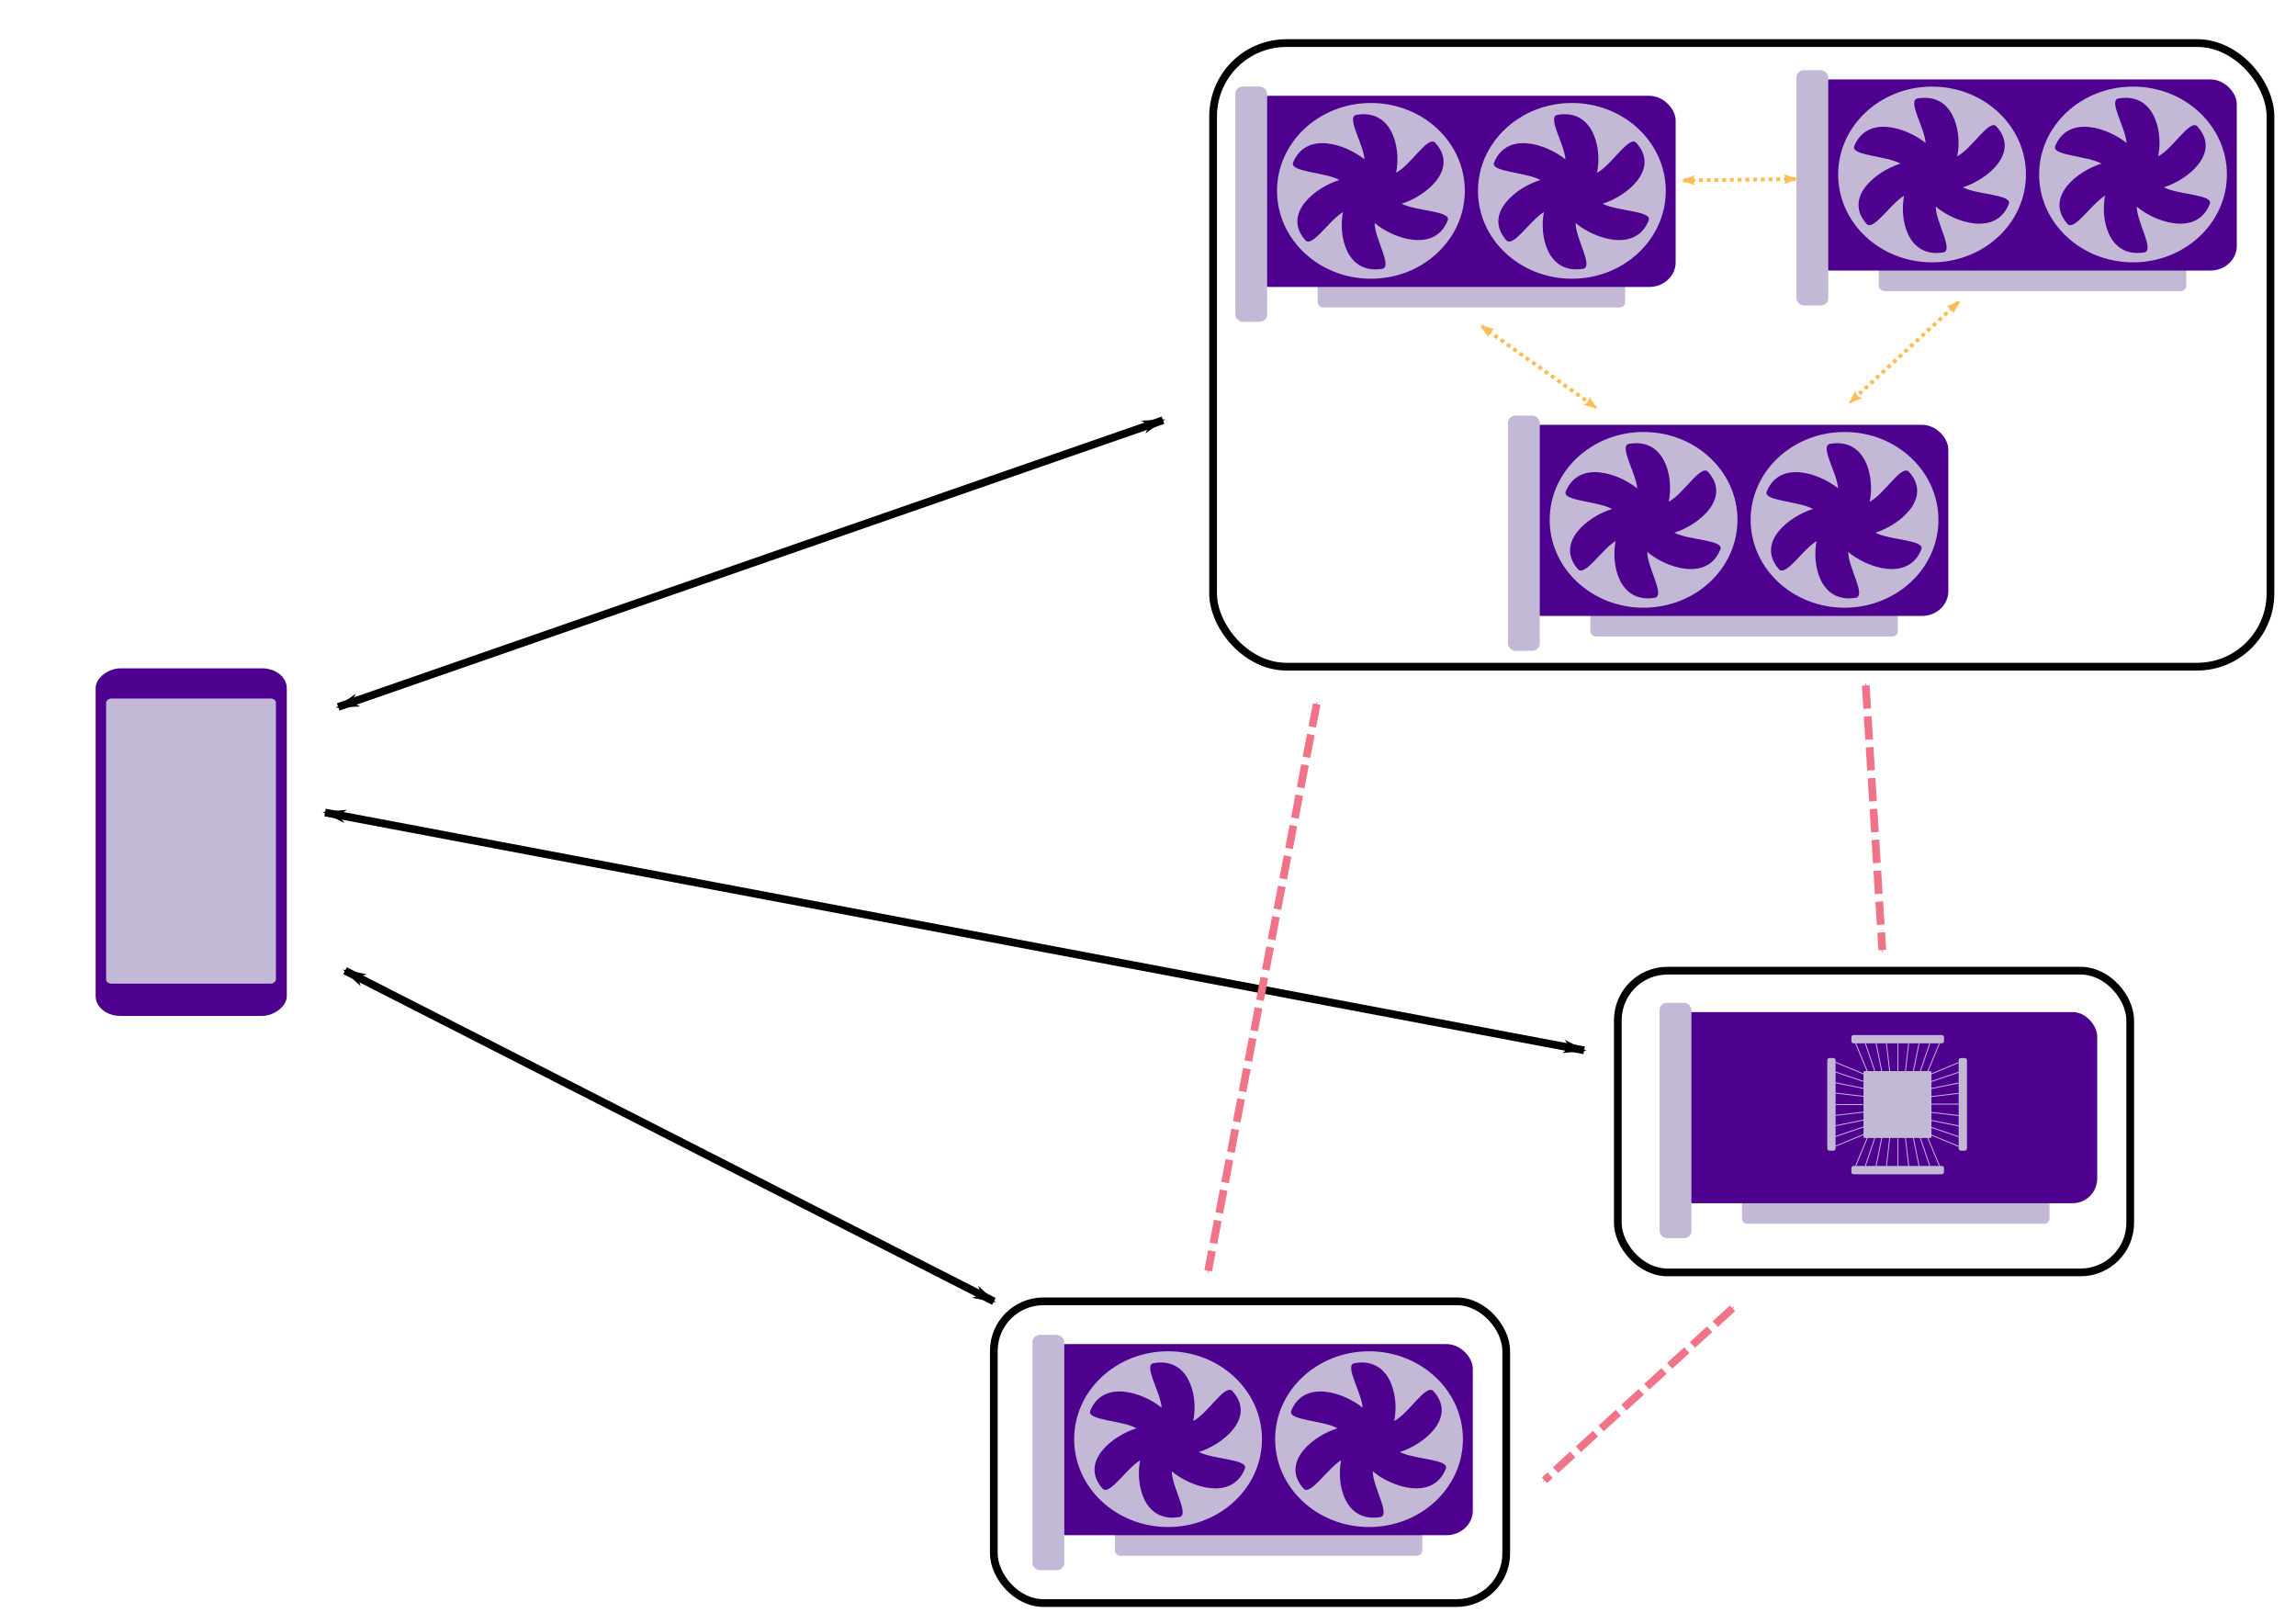 <?xml version="1.0" encoding="UTF-8" standalone="no"?>
<!-- Created with Inkscape (http://www.inkscape.org/) -->

<svg
   xmlns:dc="http://purl.org/dc/elements/1.1/"
   xmlns:cc="http://creativecommons.org/ns#"
   xmlns:rdf="http://www.w3.org/1999/02/22-rdf-syntax-ns#"
   xmlns:svg="http://www.w3.org/2000/svg"
   xmlns="http://www.w3.org/2000/svg"
   xmlns:sodipodi="http://sodipodi.sourceforge.net/DTD/sodipodi-0.dtd"
   xmlns:inkscape="http://www.inkscape.org/namespaces/inkscape"
   width="297mm"
   height="210mm"
   viewBox="0 0 297 210"
   version="1.1"
   id="svg1580"
   inkscape:version="0.92.3 (2405546, 2018-03-11)"
   sodipodi:docname="pocl-remote-arch-new3.svg">
  <defs
     id="defs1574">
    <marker
       inkscape:stockid="Arrow2Lend"
       orient="auto"
       refY="0.0"
       refX="0.0"
       id="marker8771"
       style="overflow:visible;"
       inkscape:isstock="true">
      <path
         id="path8769"
         style="fill-rule:evenodd;stroke-width:0.625;stroke-linejoin:round;stroke:#ffbc55;stroke-opacity:1;fill:#ffbc55;fill-opacity:1"
         d="M 8.719,4.034 L -2.207,0.016 L 8.719,-4.002 C 6.973,-1.63 6.983,1.616 8.719,4.034 z "
         transform="scale(1.1) rotate(180) translate(1,0)" />
    </marker>
    <marker
       inkscape:stockid="Arrow2Lstart"
       orient="auto"
       refY="0.0"
       refX="0.0"
       id="marker8763"
       style="overflow:visible"
       inkscape:isstock="true">
      <path
         id="path8761"
         style="fill-rule:evenodd;stroke-width:0.625;stroke-linejoin:round;stroke:#ffbc55;stroke-opacity:1;fill:#ffbc55;fill-opacity:1"
         d="M 8.719,4.034 L -2.207,0.016 L 8.719,-4.002 C 6.973,-1.63 6.983,1.616 8.719,4.034 z "
         transform="scale(1.1) translate(1,0)" />
    </marker>
    <marker
       inkscape:stockid="Arrow2Lend"
       orient="auto"
       refY="0.0"
       refX="0.0"
       id="marker8751"
       style="overflow:visible;"
       inkscape:isstock="true">
      <path
         id="path8749"
         style="fill-rule:evenodd;stroke-width:0.625;stroke-linejoin:round;stroke:#ffbc55;stroke-opacity:1;fill:#ffbc55;fill-opacity:1"
         d="M 8.719,4.034 L -2.207,0.016 L 8.719,-4.002 C 6.973,-1.63 6.983,1.616 8.719,4.034 z "
         transform="scale(1.1) rotate(180) translate(1,0)" />
    </marker>
    <marker
       inkscape:stockid="Arrow2Lstart"
       orient="auto"
       refY="0.0"
       refX="0.0"
       id="marker8743"
       style="overflow:visible"
       inkscape:isstock="true">
      <path
         id="path8741"
         style="fill-rule:evenodd;stroke-width:0.625;stroke-linejoin:round;stroke:#ffbc55;stroke-opacity:1;fill:#ffbc55;fill-opacity:1"
         d="M 8.719,4.034 L -2.207,0.016 L 8.719,-4.002 C 6.973,-1.63 6.983,1.616 8.719,4.034 z "
         transform="scale(1.1) translate(1,0)" />
    </marker>
    <marker
       inkscape:stockid="Arrow2Lstart"
       orient="auto"
       refY="0.0"
       refX="0.0"
       id="marker8735"
       style="overflow:visible"
       inkscape:isstock="true">
      <path
         id="path8733"
         style="fill-rule:evenodd;stroke-width:0.625;stroke-linejoin:round;stroke:#ff9b00;stroke-opacity:1;fill:#ff9b00;fill-opacity:1"
         d="M 8.719,4.034 L -2.207,0.016 L 8.719,-4.002 C 6.973,-1.63 6.983,1.616 8.719,4.034 z "
         transform="scale(1.1) translate(1,0)" />
    </marker>
    <marker
       inkscape:stockid="Arrow2Lend"
       orient="auto"
       refY="0.0"
       refX="0.0"
       id="Arrow2Lend"
       style="overflow:visible;"
       inkscape:isstock="true">
      <path
         id="path8390"
         style="fill-rule:evenodd;stroke-width:0.625;stroke-linejoin:round;stroke:#ffbc55;stroke-opacity:1;fill:#ffbc55;fill-opacity:1"
         d="M 8.719,4.034 L -2.207,0.016 L 8.719,-4.002 C 6.973,-1.63 6.983,1.616 8.719,4.034 z "
         transform="scale(1.1) rotate(180) translate(1,0)" />
    </marker>
    <marker
       inkscape:stockid="Arrow2Lstart"
       orient="auto"
       refY="0.0"
       refX="0.0"
       id="Arrow2Lstart"
       style="overflow:visible"
       inkscape:isstock="true">
      <path
         id="path8387"
         style="fill-rule:evenodd;stroke-width:0.625;stroke-linejoin:round;stroke:#ffbc55;stroke-opacity:1;fill:#ffbc55;fill-opacity:1"
         d="M 8.719,4.034 L -2.207,0.016 L 8.719,-4.002 C 6.973,-1.63 6.983,1.616 8.719,4.034 z "
         transform="scale(1.1) translate(1,0)" />
    </marker>
    <marker
       inkscape:stockid="Arrow1Mstart"
       orient="auto"
       refY="0.0"
       refX="0.0"
       id="marker8715"
       style="overflow:visible"
       inkscape:isstock="true">
      <path
         id="path8713"
         d="M 0.0,0.0 L 5.0,-5.0 L -12.5,0.0 L 5.0,5.0 L 0.0,0.0 z "
         style="fill-rule:evenodd;stroke:#ff9b00;stroke-width:1pt;stroke-opacity:1;fill:#ff9b00;fill-opacity:1"
         transform="scale(0.4) translate(10,0)" />
    </marker>
    <marker
       inkscape:stockid="Arrow1Mstart"
       orient="auto"
       refY="0.0"
       refX="0.0"
       id="marker8703"
       style="overflow:visible"
       inkscape:isstock="true">
      <path
         id="path8701"
         d="M 0.0,0.0 L 5.0,-5.0 L -12.5,0.0 L 5.0,5.0 L 0.0,0.0 z "
         style="fill-rule:evenodd;stroke:#f07387;stroke-width:1pt;stroke-opacity:1;fill:#f07387;fill-opacity:1"
         transform="scale(0.4) translate(10,0)" />
    </marker>
    <marker
       inkscape:stockid="Arrow1Mstart"
       orient="auto"
       refY="0.0"
       refX="0.0"
       id="marker8695"
       style="overflow:visible"
       inkscape:isstock="true">
      <path
         id="path8693"
         d="M 0.0,0.0 L 5.0,-5.0 L -12.5,0.0 L 5.0,5.0 L 0.0,0.0 z "
         style="fill-rule:evenodd;stroke:#f07387;stroke-width:1pt;stroke-opacity:1;fill:#f07387;fill-opacity:1"
         transform="scale(0.4) translate(10,0)" />
    </marker>
    <marker
       inkscape:stockid="Arrow1Mend"
       orient="auto"
       refY="0.0"
       refX="0.0"
       id="marker8679"
       style="overflow:visible;"
       inkscape:isstock="true">
      <path
         id="path8677"
         d="M 0.0,0.0 L 5.0,-5.0 L -12.5,0.0 L 5.0,5.0 L 0.0,0.0 z "
         style="fill-rule:evenodd;stroke:#f07387;stroke-width:1pt;stroke-opacity:1;fill:#f07387;fill-opacity:1"
         transform="scale(0.4) rotate(180) translate(10,0)" />
    </marker>
    <marker
       inkscape:stockid="Arrow1Mstart"
       orient="auto"
       refY="0.0"
       refX="0.0"
       id="marker8673"
       style="overflow:visible"
       inkscape:isstock="true">
      <path
         id="path8671"
         d="M 0.0,0.0 L 5.0,-5.0 L -12.5,0.0 L 5.0,5.0 L 0.0,0.0 z "
         style="fill-rule:evenodd;stroke:#f07387;stroke-width:1pt;stroke-opacity:1;fill:#f07387;fill-opacity:1"
         transform="scale(0.4) translate(10,0)" />
    </marker>
    <marker
       inkscape:stockid="Arrow2Mend"
       orient="auto"
       refY="0.0"
       refX="0.0"
       id="Arrow2Mend"
       style="overflow:visible;"
       inkscape:isstock="true">
      <path
         id="path8396"
         style="fill-rule:evenodd;stroke-width:0.625;stroke-linejoin:round;stroke:#f07387;stroke-opacity:1;fill:#f07387;fill-opacity:1"
         d="M 8.719,4.034 L -2.207,0.016 L 8.719,-4.002 C 6.973,-1.63 6.983,1.616 8.719,4.034 z "
         transform="scale(0.6) rotate(180) translate(0,0)" />
    </marker>
    <marker
       inkscape:stockid="Arrow2Mstart"
       orient="auto"
       refY="0.0"
       refX="0.0"
       id="Arrow2Mstart"
       style="overflow:visible"
       inkscape:isstock="true">
      <path
         id="path8393"
         style="fill-rule:evenodd;stroke-width:0.625;stroke-linejoin:round;stroke:#f07387;stroke-opacity:1;fill:#f07387;fill-opacity:1"
         d="M 8.719,4.034 L -2.207,0.016 L 8.719,-4.002 C 6.973,-1.63 6.983,1.616 8.719,4.034 z "
         transform="scale(0.6) translate(0,0)" />
    </marker>
    <marker
       inkscape:stockid="Arrow1Mstart"
       orient="auto"
       refY="0.0"
       refX="0.0"
       id="marker8657"
       style="overflow:visible"
       inkscape:isstock="true">
      <path
         id="path8655"
         d="M 0.0,0.0 L 5.0,-5.0 L -12.5,0.0 L 5.0,5.0 L 0.0,0.0 z "
         style="fill-rule:evenodd;stroke:#f07387;stroke-width:1pt;stroke-opacity:1;fill:#f07387;fill-opacity:1"
         transform="scale(0.4) translate(10,0)" />
    </marker>
    <marker
       inkscape:stockid="Arrow1Mend"
       orient="auto"
       refY="0.0"
       refX="0.0"
       id="marker8645"
       style="overflow:visible;"
       inkscape:isstock="true">
      <path
         id="path8643"
         d="M 0.0,0.0 L 5.0,-5.0 L -12.5,0.0 L 5.0,5.0 L 0.0,0.0 z "
         style="fill-rule:evenodd;stroke:#f07387;stroke-width:1pt;stroke-opacity:1;fill:#f07387;fill-opacity:1"
         transform="scale(0.4) rotate(180) translate(10,0)" />
    </marker>
    <marker
       inkscape:stockid="Arrow1Mstart"
       orient="auto"
       refY="0.0"
       refX="0.0"
       id="marker8639"
       style="overflow:visible"
       inkscape:isstock="true">
      <path
         id="path8637"
         d="M 0.0,0.0 L 5.0,-5.0 L -12.5,0.0 L 5.0,5.0 L 0.0,0.0 z "
         style="fill-rule:evenodd;stroke:#f07387;stroke-width:1pt;stroke-opacity:1;fill:#f07387;fill-opacity:1"
         transform="scale(0.4) translate(10,0)" />
    </marker>
    <marker
       inkscape:stockid="Arrow1Mend"
       orient="auto"
       refY="0.0"
       refX="0.0"
       id="Arrow1Mend"
       style="overflow:visible;"
       inkscape:isstock="true">
      <path
         id="path8378"
         d="M 0.0,0.0 L 5.0,-5.0 L -12.5,0.0 L 5.0,5.0 L 0.0,0.0 z "
         style="fill-rule:evenodd;stroke:#f07387;stroke-width:1pt;stroke-opacity:1;fill:#f07387;fill-opacity:1"
         transform="scale(0.4) rotate(180) translate(10,0)" />
    </marker>
    <marker
       inkscape:stockid="Arrow1Mstart"
       orient="auto"
       refY="0.0"
       refX="0.0"
       id="Arrow1Mstart"
       style="overflow:visible"
       inkscape:isstock="true">
      <path
         id="path8375"
         d="M 0.0,0.0 L 5.0,-5.0 L -12.5,0.0 L 5.0,5.0 L 0.0,0.0 z "
         style="fill-rule:evenodd;stroke:#f07387;stroke-width:1pt;stroke-opacity:1;fill:#f07387;fill-opacity:1"
         transform="scale(0.4) translate(10,0)" />
    </marker>
    <marker
       inkscape:isstock="true"
       style="overflow:visible;"
       id="marker4744"
       refX="0.0"
       refY="0.0"
       orient="auto"
       inkscape:stockid="Arrow1Lend">
      <path
         transform="scale(0.8) rotate(180) translate(12.5,0)"
         style="fill-rule:evenodd;stroke:#ff9b00;stroke-width:1pt;stroke-opacity:1;fill:#ff9b00;fill-opacity:1"
         d="M 0.0,0.0 L 5.0,-5.0 L -12.5,0.0 L 5.0,5.0 L 0.0,0.0 z "
         id="path4742" />
    </marker>
    <marker
       inkscape:stockid="Arrow1Lstart"
       orient="auto"
       refY="0.0"
       refX="0.0"
       id="marker4738"
       style="overflow:visible"
       inkscape:isstock="true">
      <path
         id="path4736"
         d="M 0.0,0.0 L 5.0,-5.0 L -12.5,0.0 L 5.0,5.0 L 0.0,0.0 z "
         style="fill-rule:evenodd;stroke:#ff9b00;stroke-width:1pt;stroke-opacity:1;fill:#ff9b00;fill-opacity:1"
         transform="scale(0.8) translate(12.5,0)" />
    </marker>
    <marker
       inkscape:stockid="Arrow1Lend"
       orient="auto"
       refY="0.0"
       refX="0.0"
       id="marker3314"
       style="overflow:visible;"
       inkscape:isstock="true">
      <path
         id="path3312"
         d="M 0.0,0.0 L 5.0,-5.0 L -12.5,0.0 L 5.0,5.0 L 0.0,0.0 z "
         style="fill-rule:evenodd;stroke:#f07387;stroke-width:1pt;stroke-opacity:1;fill:#f07387;fill-opacity:1"
         transform="scale(0.8) rotate(180) translate(12.5,0)" />
    </marker>
    <marker
       inkscape:isstock="true"
       style="overflow:visible"
       id="marker3220"
       refX="0.0"
       refY="0.0"
       orient="auto"
       inkscape:stockid="Arrow1Lstart">
      <path
         transform="scale(0.8) translate(12.5,0)"
         style="fill-rule:evenodd;stroke:#f07387;stroke-width:1pt;stroke-opacity:1;fill:#f07387;fill-opacity:1"
         d="M 0.0,0.0 L 5.0,-5.0 L -12.5,0.0 L 5.0,5.0 L 0.0,0.0 z "
         id="path3218" />
    </marker>
    <marker
       inkscape:isstock="true"
       style="overflow:visible;"
       id="marker2624"
       refX="0.0"
       refY="0.0"
       orient="auto"
       inkscape:stockid="Arrow1Lend">
      <path
         transform="scale(0.8) rotate(180) translate(12.5,0)"
         style="fill-rule:evenodd;stroke:#000000;stroke-width:1pt;stroke-opacity:1;fill:#000000;fill-opacity:1"
         d="M 0.0,0.0 L 5.0,-5.0 L -12.5,0.0 L 5.0,5.0 L 0.0,0.0 z "
         id="path2622" />
    </marker>
    <marker
       inkscape:stockid="Arrow1Lstart"
       orient="auto"
       refY="0.0"
       refX="0.0"
       id="marker2566"
       style="overflow:visible"
       inkscape:isstock="true"
       inkscape:collect="always">
      <path
         id="path2564"
         d="M 0.0,0.0 L 5.0,-5.0 L -12.5,0.0 L 5.0,5.0 L 0.0,0.0 z "
         style="fill-rule:evenodd;stroke:#000000;stroke-width:1pt;stroke-opacity:1;fill:#000000;fill-opacity:1"
         transform="scale(0.8) translate(12.5,0)" />
    </marker>
    <marker
       inkscape:isstock="true"
       style="overflow:visible"
       id="marker2508"
       refX="0.0"
       refY="0.0"
       orient="auto"
       inkscape:stockid="Arrow1Lstart"
       inkscape:collect="always">
      <path
         transform="scale(0.8) translate(12.5,0)"
         style="fill-rule:evenodd;stroke:#000000;stroke-width:1pt;stroke-opacity:1;fill:#000000;fill-opacity:1"
         d="M 0.0,0.0 L 5.0,-5.0 L -12.5,0.0 L 5.0,5.0 L 0.0,0.0 z "
         id="path2506" />
    </marker>
    <marker
       inkscape:isstock="true"
       style="overflow:visible;"
       id="marker2468"
       refX="0.0"
       refY="0.0"
       orient="auto"
       inkscape:stockid="Arrow1Lend"
       inkscape:collect="always">
      <path
         transform="scale(0.8) rotate(180) translate(12.5,0)"
         style="fill-rule:evenodd;stroke:#000000;stroke-width:1pt;stroke-opacity:1;fill:#000000;fill-opacity:1"
         d="M 0.0,0.0 L 5.0,-5.0 L -12.5,0.0 L 5.0,5.0 L 0.0,0.0 z "
         id="path2466" />
    </marker>
    <marker
       inkscape:stockid="Arrow1Lstart"
       orient="auto"
       refY="0.0"
       refX="0.0"
       id="Arrow1Lstart"
       style="overflow:visible"
       inkscape:isstock="true"
       inkscape:collect="always">
      <path
         id="path1213"
         d="M 0.0,0.0 L 5.0,-5.0 L -12.5,0.0 L 5.0,5.0 L 0.0,0.0 z "
         style="fill-rule:evenodd;stroke:#000000;stroke-width:1pt;stroke-opacity:1;fill:#000000;fill-opacity:1"
         transform="scale(0.8) translate(12.5,0)" />
    </marker>
    <marker
       inkscape:stockid="Arrow1Lend"
       orient="auto"
       refY="0.0"
       refX="0.0"
       id="Arrow1Lend"
       style="overflow:visible;"
       inkscape:isstock="true"
       inkscape:collect="always">
      <path
         id="path1216"
         d="M 0.0,0.0 L 5.0,-5.0 L -12.5,0.0 L 5.0,5.0 L 0.0,0.0 z "
         style="fill-rule:evenodd;stroke:#000000;stroke-width:1pt;stroke-opacity:1;fill:#000000;fill-opacity:1"
         transform="scale(0.8) rotate(180) translate(12.5,0)" />
    </marker>
  </defs>
  <sodipodi:namedview
     id="base"
     pagecolor="#ffffff"
     bordercolor="#666666"
     borderopacity="1.0"
     inkscape:pageopacity="0.0"
     inkscape:pageshadow="2"
     inkscape:zoom="0.98994949"
     inkscape:cx="460.7591"
     inkscape:cy="366.40558"
     inkscape:document-units="mm"
     inkscape:current-layer="layer1"
     showgrid="false"
     inkscape:window-width="2048"
     inkscape:window-height="1097"
     inkscape:window-x="0"
     inkscape:window-y="27"
     inkscape:window-maximized="1" />
  <g
     inkscape:label="Layer 1"
     inkscape:groupmode="layer"
     id="layer1"
     transform="translate(0,-87)">
    <g
       transform="matrix(0.295,0,0,0.295,6.905,134.163)"
       id="layer1-6"
       inkscape:label="Layer 1">
      <g
         transform="matrix(1,0,0,0.803,-1.134,54.772)"
         id="g976">
        <rect
           style="opacity:1;fill:#4e008e;fill-opacity:1;stroke:none;stroke-width:0.075;stroke-miterlimit:1.414;stroke-dasharray:none;stroke-opacity:1"
           id="rect909-2"
           width="189.774"
           height="83.812"
           x="97.587"
           y="-103.479"
           ry="10.814"
           transform="rotate(90)" />
        <rect
           ry="2.274"
           y="-98.707"
           x="114.087"
           height="74.445"
           width="155.654"
           id="rect923-6"
           style="opacity:1;fill:#c3b9d7;fill-opacity:1;stroke:none;stroke-width:0.245;stroke-miterlimit:1.414;stroke-dasharray:none;stroke-opacity:1"
           transform="rotate(90)" />
      </g>
    </g>
    <path
       style="fill:none;stroke:#000000;stroke-width:1;stroke-linecap:butt;stroke-linejoin:miter;stroke-miterlimit:4;stroke-dasharray:none;stroke-opacity:1;marker-start:url(#marker2508);marker-end:url(#marker2468)"
       d="M 43.745,178.433 150.441,141.348"
       id="path2402"
       inkscape:connector-curvature="0" />
    <path
       style="fill:none;stroke:#000000;stroke-width:1;stroke-linecap:butt;stroke-linejoin:miter;stroke-miterlimit:4;stroke-dasharray:none;stroke-opacity:1;marker-start:url(#Arrow1Lstart);marker-end:url(#Arrow1Lend)"
       d="M 42.043,192.085 204.914,222.844"
       id="path2404"
       inkscape:connector-curvature="0" />
    <path
       style="fill:none;stroke:#000000;stroke-width:1;stroke-linecap:butt;stroke-linejoin:miter;stroke-miterlimit:4;stroke-dasharray:none;stroke-opacity:1;marker-start:url(#marker2566);marker-end:url(#marker2624)"
       d="m 44.634,212.543 83.923,42.763"
       id="path2406"
       inkscape:connector-curvature="0" />
    <path
       style="fill:#f07387;stroke:#f07387;stroke-width:1;stroke-linecap:butt;stroke-linejoin:miter;stroke-miterlimit:4;stroke-dasharray:3, 1;stroke-dashoffset:0;stroke-opacity:1;marker-start:url(#Arrow1Mstart);marker-end:url(#Arrow1Mend);fill-opacity:1"
       d="m 241.344,175.66 2.138,34.211"
       id="path2890"
       inkscape:connector-curvature="0"
       sodipodi:nodetypes="cc" />
    <path
       style="fill:#f07387;stroke:#f07387;stroke-width:1;stroke-linecap:butt;stroke-linejoin:miter;stroke-miterlimit:4;stroke-dasharray:3, 1;stroke-dashoffset:0;stroke-opacity:1;marker-end:url(#marker8679);fill-opacity:1;marker-start:url(#marker8673)"
       d="M 224.099,256.22 199.79,278.446"
       id="path3038"
       inkscape:connector-curvature="0" />
    <path
       style="fill:#f07387;stroke:#f07387;stroke-width:1;stroke-linecap:butt;stroke-linejoin:miter;stroke-miterlimit:4;stroke-dasharray:3, 1;stroke-dashoffset:0;stroke-opacity:1;marker-start:url(#marker8703);marker-end:url(#marker8645);fill-opacity:1"
       d="m 170.318,178.069 -14.033,73.282"
       id="path3210"
       inkscape:connector-curvature="0" />
    <g
       id="g2924"
       transform="translate(-2.138,44.901)">
      <g
         inkscape:label="Layer 1"
         id="layer1-5"
         transform="matrix(0.295,0,0,0.295,214.081,117.018)">
        <rect
           ry="2.271"
           y="268.596"
           x="45.385"
           height="13.969"
           width="134.865"
           id="rect923"
           style="opacity:1;fill:#c3b9d7;fill-opacity:1;stroke:none;stroke-width:0.099;stroke-miterlimit:1.414;stroke-dasharray:none;stroke-opacity:1" />
        <rect
           style="opacity:1;fill:#4e008e;fill-opacity:1;stroke:none;stroke-width:0.075;stroke-miterlimit:1.414;stroke-dasharray:none;stroke-opacity:1"
           id="rect909"
           width="189.774"
           height="83.812"
           x="11.388"
           y="189.741"
           ry="10.814" />
        <rect
           style="opacity:1;fill:#c3b9d7;fill-opacity:1;stroke:none;stroke-width:0.082;stroke-miterlimit:1.414;stroke-dasharray:none;stroke-opacity:1"
           id="rect913"
           width="13.968"
           height="103.188"
           x="9.26"
           y="185.686"
           ry="3.154" />
        <rect
           style="opacity:1;fill:#c3b9d7;fill-opacity:1;stroke:none;stroke-width:0.072;stroke-miterlimit:1.414;stroke-dasharray:none;stroke-opacity:1"
           id="rect1005"
           width="29.801"
           height="29.316"
           x="98.681"
           y="215.629"
           ry="0.566" />
        <g
           id="g1129">
          <g
             id="g1072">
            <path
               style="fill:none;stroke:#c3b9d7;stroke-width:0.4;stroke-linecap:butt;stroke-linejoin:miter;stroke-miterlimit:4;stroke-dasharray:none;stroke-opacity:1"
               d="m 113.78,203.456 c 0,13.631 -0.033,13.531 -0.033,13.531"
               id="path1033"
               inkscape:connector-curvature="0"
               sodipodi:nodetypes="cc" />
            <path
               style="fill:none;stroke:#c3b9d7;stroke-width:0.4;stroke-linecap:butt;stroke-linejoin:miter;stroke-miterlimit:4;stroke-dasharray:none;stroke-opacity:1"
               d="m 95.248,203.456 c 5.613,13.531 5.613,13.531 5.613,13.531"
               id="path1041"
               inkscape:connector-curvature="0"
               sodipodi:nodetypes="cc" />
            <path
               sodipodi:nodetypes="cc"
               inkscape:connector-curvature="0"
               id="path1043"
               d="m 104.202,203.456 c 2.74,13.531 2.74,13.531 2.74,13.531"
               style="fill:none;stroke:#c3b9d7;stroke-width:0.4;stroke-linecap:butt;stroke-linejoin:miter;stroke-miterlimit:4;stroke-dasharray:none;stroke-opacity:1" />
            <path
               style="fill:none;stroke:#c3b9d7;stroke-width:0.4;stroke-linecap:butt;stroke-linejoin:miter;stroke-miterlimit:4;stroke-dasharray:none;stroke-opacity:1"
               d="m 108.745,203.456 c 1.57,13.531 1.57,13.531 1.57,13.531"
               id="path1049"
               inkscape:connector-curvature="0"
               sodipodi:nodetypes="cc" />
            <path
               sodipodi:nodetypes="cc"
               inkscape:connector-curvature="0"
               id="path1051"
               d="m 99.491,203.456 c 4.577,13.531 4.577,13.531 4.577,13.531"
               style="fill:none;stroke:#c3b9d7;stroke-width:0.4;stroke-linecap:butt;stroke-linejoin:miter;stroke-miterlimit:4;stroke-dasharray:none;stroke-opacity:1" />
            <path
               sodipodi:nodetypes="cc"
               inkscape:connector-curvature="0"
               id="path1055"
               d="m 131.992,203.456 c -5.613,13.531 -5.613,13.531 -5.613,13.531"
               style="fill:none;stroke:#c3b9d7;stroke-width:0.4;stroke-linecap:butt;stroke-linejoin:miter;stroke-miterlimit:4;stroke-dasharray:none;stroke-opacity:1" />
            <path
               style="fill:none;stroke:#c3b9d7;stroke-width:0.4;stroke-linecap:butt;stroke-linejoin:miter;stroke-miterlimit:4;stroke-dasharray:none;stroke-opacity:1"
               d="m 123.038,203.456 c -2.74,13.531 -2.74,13.531 -2.74,13.531"
               id="path1057"
               inkscape:connector-curvature="0"
               sodipodi:nodetypes="cc" />
            <path
               sodipodi:nodetypes="cc"
               inkscape:connector-curvature="0"
               id="path1059"
               d="m 118.495,203.456 c -1.57,13.531 -1.57,13.531 -1.57,13.531"
               style="fill:none;stroke:#c3b9d7;stroke-width:0.4;stroke-linecap:butt;stroke-linejoin:miter;stroke-miterlimit:4;stroke-dasharray:none;stroke-opacity:1" />
            <path
               style="fill:none;stroke:#c3b9d7;stroke-width:0.4;stroke-linecap:butt;stroke-linejoin:miter;stroke-miterlimit:4;stroke-dasharray:none;stroke-opacity:1"
               d="m 127.749,203.456 c -4.577,13.531 -4.577,13.531 -4.577,13.531"
               id="path1061"
               inkscape:connector-curvature="0"
               sodipodi:nodetypes="cc" />
          </g>
          <rect
             ry="0.935"
             y="199.824"
             x="93.362"
             height="3.646"
             width="40.622"
             id="rect1017"
             style="opacity:1;fill:#c3b9d7;fill-opacity:1;stroke:none;stroke-width:0.058;stroke-miterlimit:1.414;stroke-dasharray:none;stroke-opacity:1" />
        </g>
        <g
           id="g1142">
          <g
             transform="matrix(1,0,0,-1,0,460.678)"
             id="g1092">
            <path
               sodipodi:nodetypes="cc"
               inkscape:connector-curvature="0"
               id="path1074"
               d="m 113.78,203.456 c 0,13.631 -0.033,13.531 -0.033,13.531"
               style="fill:none;stroke:#c3b9d7;stroke-width:0.4;stroke-linecap:butt;stroke-linejoin:miter;stroke-miterlimit:4;stroke-dasharray:none;stroke-opacity:1" />
            <path
               sodipodi:nodetypes="cc"
               inkscape:connector-curvature="0"
               id="path1076"
               d="m 95.248,203.456 c 5.613,13.531 5.613,13.531 5.613,13.531"
               style="fill:none;stroke:#c3b9d7;stroke-width:0.4;stroke-linecap:butt;stroke-linejoin:miter;stroke-miterlimit:4;stroke-dasharray:none;stroke-opacity:1" />
            <path
               style="fill:none;stroke:#c3b9d7;stroke-width:0.4;stroke-linecap:butt;stroke-linejoin:miter;stroke-miterlimit:4;stroke-dasharray:none;stroke-opacity:1"
               d="m 104.202,203.456 c 2.74,13.531 2.74,13.531 2.74,13.531"
               id="path1078"
               inkscape:connector-curvature="0"
               sodipodi:nodetypes="cc" />
            <path
               sodipodi:nodetypes="cc"
               inkscape:connector-curvature="0"
               id="path1080"
               d="m 108.745,203.456 c 1.57,13.531 1.57,13.531 1.57,13.531"
               style="fill:none;stroke:#c3b9d7;stroke-width:0.4;stroke-linecap:butt;stroke-linejoin:miter;stroke-miterlimit:4;stroke-dasharray:none;stroke-opacity:1" />
            <path
               style="fill:none;stroke:#c3b9d7;stroke-width:0.4;stroke-linecap:butt;stroke-linejoin:miter;stroke-miterlimit:4;stroke-dasharray:none;stroke-opacity:1"
               d="m 99.491,203.456 c 4.577,13.531 4.577,13.531 4.577,13.531"
               id="path1082"
               inkscape:connector-curvature="0"
               sodipodi:nodetypes="cc" />
            <path
               style="fill:none;stroke:#c3b9d7;stroke-width:0.4;stroke-linecap:butt;stroke-linejoin:miter;stroke-miterlimit:4;stroke-dasharray:none;stroke-opacity:1"
               d="m 131.992,203.456 c -5.613,13.531 -5.613,13.531 -5.613,13.531"
               id="path1084"
               inkscape:connector-curvature="0"
               sodipodi:nodetypes="cc" />
            <path
               sodipodi:nodetypes="cc"
               inkscape:connector-curvature="0"
               id="path1086"
               d="m 123.038,203.456 c -2.74,13.531 -2.74,13.531 -2.74,13.531"
               style="fill:none;stroke:#c3b9d7;stroke-width:0.4;stroke-linecap:butt;stroke-linejoin:miter;stroke-miterlimit:4;stroke-dasharray:none;stroke-opacity:1" />
            <path
               style="fill:none;stroke:#c3b9d7;stroke-width:0.4;stroke-linecap:butt;stroke-linejoin:miter;stroke-miterlimit:4;stroke-dasharray:none;stroke-opacity:1"
               d="m 118.495,203.456 c -1.57,13.531 -1.57,13.531 -1.57,13.531"
               id="path1088"
               inkscape:connector-curvature="0"
               sodipodi:nodetypes="cc" />
            <path
               sodipodi:nodetypes="cc"
               inkscape:connector-curvature="0"
               id="path1090"
               d="m 127.749,203.456 c -4.577,13.531 -4.577,13.531 -4.577,13.531"
               style="fill:none;stroke:#c3b9d7;stroke-width:0.4;stroke-linecap:butt;stroke-linejoin:miter;stroke-miterlimit:4;stroke-dasharray:none;stroke-opacity:1" />
          </g>
          <rect
             transform="scale(1,-1)"
             style="opacity:1;fill:#c3b9d7;fill-opacity:1;stroke:none;stroke-width:0.058;stroke-miterlimit:1.414;stroke-dasharray:none;stroke-opacity:1"
             id="rect1094"
             width="40.622"
             height="3.646"
             x="93.362"
             y="-260.855"
             ry="0.935" />
        </g>
        <g
           id="g1166"
           transform="rotate(90,113.559,230.092)">
          <g
             id="g1162"
             transform="matrix(1,0,0,-1,0,460.678)">
            <path
               style="fill:none;stroke:#c3b9d7;stroke-width:0.4;stroke-linecap:butt;stroke-linejoin:miter;stroke-miterlimit:4;stroke-dasharray:none;stroke-opacity:1"
               d="m 113.78,203.456 c 0,13.631 -0.033,13.531 -0.033,13.531"
               id="path1144"
               inkscape:connector-curvature="0"
               sodipodi:nodetypes="cc" />
            <path
               style="fill:none;stroke:#c3b9d7;stroke-width:0.4;stroke-linecap:butt;stroke-linejoin:miter;stroke-miterlimit:4;stroke-dasharray:none;stroke-opacity:1"
               d="m 95.248,203.456 c 5.613,13.531 5.613,13.531 5.613,13.531"
               id="path1146"
               inkscape:connector-curvature="0"
               sodipodi:nodetypes="cc" />
            <path
               sodipodi:nodetypes="cc"
               inkscape:connector-curvature="0"
               id="path1148"
               d="m 104.202,203.456 c 2.74,13.531 2.74,13.531 2.74,13.531"
               style="fill:none;stroke:#c3b9d7;stroke-width:0.4;stroke-linecap:butt;stroke-linejoin:miter;stroke-miterlimit:4;stroke-dasharray:none;stroke-opacity:1" />
            <path
               style="fill:none;stroke:#c3b9d7;stroke-width:0.4;stroke-linecap:butt;stroke-linejoin:miter;stroke-miterlimit:4;stroke-dasharray:none;stroke-opacity:1"
               d="m 108.745,203.456 c 1.57,13.531 1.57,13.531 1.57,13.531"
               id="path1150"
               inkscape:connector-curvature="0"
               sodipodi:nodetypes="cc" />
            <path
               sodipodi:nodetypes="cc"
               inkscape:connector-curvature="0"
               id="path1152"
               d="m 99.491,203.456 c 4.577,13.531 4.577,13.531 4.577,13.531"
               style="fill:none;stroke:#c3b9d7;stroke-width:0.4;stroke-linecap:butt;stroke-linejoin:miter;stroke-miterlimit:4;stroke-dasharray:none;stroke-opacity:1" />
            <path
               sodipodi:nodetypes="cc"
               inkscape:connector-curvature="0"
               id="path1154"
               d="m 131.992,203.456 c -5.613,13.531 -5.613,13.531 -5.613,13.531"
               style="fill:none;stroke:#c3b9d7;stroke-width:0.4;stroke-linecap:butt;stroke-linejoin:miter;stroke-miterlimit:4;stroke-dasharray:none;stroke-opacity:1" />
            <path
               style="fill:none;stroke:#c3b9d7;stroke-width:0.4;stroke-linecap:butt;stroke-linejoin:miter;stroke-miterlimit:4;stroke-dasharray:none;stroke-opacity:1"
               d="m 123.038,203.456 c -2.74,13.531 -2.74,13.531 -2.74,13.531"
               id="path1156"
               inkscape:connector-curvature="0"
               sodipodi:nodetypes="cc" />
            <path
               sodipodi:nodetypes="cc"
               inkscape:connector-curvature="0"
               id="path1158"
               d="m 118.495,203.456 c -1.57,13.531 -1.57,13.531 -1.57,13.531"
               style="fill:none;stroke:#c3b9d7;stroke-width:0.4;stroke-linecap:butt;stroke-linejoin:miter;stroke-miterlimit:4;stroke-dasharray:none;stroke-opacity:1" />
            <path
               style="fill:none;stroke:#c3b9d7;stroke-width:0.4;stroke-linecap:butt;stroke-linejoin:miter;stroke-miterlimit:4;stroke-dasharray:none;stroke-opacity:1"
               d="m 127.749,203.456 c -4.577,13.531 -4.577,13.531 -4.577,13.531"
               id="path1160"
               inkscape:connector-curvature="0"
               sodipodi:nodetypes="cc" />
          </g>
          <rect
             ry="0.935"
             y="-260.855"
             x="93.362"
             height="3.646"
             width="40.622"
             id="rect1164"
             style="opacity:1;fill:#c3b9d7;fill-opacity:1;stroke:none;stroke-width:0.058;stroke-miterlimit:1.414;stroke-dasharray:none;stroke-opacity:1"
             transform="scale(1,-1)" />
        </g>
        <g
           transform="rotate(-90,113.54,230.339)"
           id="g1190">
          <g
             transform="matrix(1,0,0,-1,0,460.678)"
             id="g1186">
            <path
               sodipodi:nodetypes="cc"
               inkscape:connector-curvature="0"
               id="path1168"
               d="m 113.78,203.456 c 0,13.631 -0.033,13.531 -0.033,13.531"
               style="fill:none;stroke:#c3b9d7;stroke-width:0.4;stroke-linecap:butt;stroke-linejoin:miter;stroke-miterlimit:4;stroke-dasharray:none;stroke-opacity:1" />
            <path
               sodipodi:nodetypes="cc"
               inkscape:connector-curvature="0"
               id="path1170"
               d="m 95.248,203.456 c 5.613,13.531 5.613,13.531 5.613,13.531"
               style="fill:none;stroke:#c3b9d7;stroke-width:0.4;stroke-linecap:butt;stroke-linejoin:miter;stroke-miterlimit:4;stroke-dasharray:none;stroke-opacity:1" />
            <path
               style="fill:none;stroke:#c3b9d7;stroke-width:0.4;stroke-linecap:butt;stroke-linejoin:miter;stroke-miterlimit:4;stroke-dasharray:none;stroke-opacity:1"
               d="m 104.202,203.456 c 2.74,13.531 2.74,13.531 2.74,13.531"
               id="path1172"
               inkscape:connector-curvature="0"
               sodipodi:nodetypes="cc" />
            <path
               sodipodi:nodetypes="cc"
               inkscape:connector-curvature="0"
               id="path1174"
               d="m 108.745,203.456 c 1.57,13.531 1.57,13.531 1.57,13.531"
               style="fill:none;stroke:#c3b9d7;stroke-width:0.4;stroke-linecap:butt;stroke-linejoin:miter;stroke-miterlimit:4;stroke-dasharray:none;stroke-opacity:1" />
            <path
               style="fill:none;stroke:#c3b9d7;stroke-width:0.4;stroke-linecap:butt;stroke-linejoin:miter;stroke-miterlimit:4;stroke-dasharray:none;stroke-opacity:1"
               d="m 99.491,203.456 c 4.577,13.531 4.577,13.531 4.577,13.531"
               id="path1176"
               inkscape:connector-curvature="0"
               sodipodi:nodetypes="cc" />
            <path
               style="fill:none;stroke:#c3b9d7;stroke-width:0.4;stroke-linecap:butt;stroke-linejoin:miter;stroke-miterlimit:4;stroke-dasharray:none;stroke-opacity:1"
               d="m 131.992,203.456 c -5.613,13.531 -5.613,13.531 -5.613,13.531"
               id="path1178"
               inkscape:connector-curvature="0"
               sodipodi:nodetypes="cc" />
            <path
               sodipodi:nodetypes="cc"
               inkscape:connector-curvature="0"
               id="path1180"
               d="m 123.038,203.456 c -2.74,13.531 -2.74,13.531 -2.74,13.531"
               style="fill:none;stroke:#c3b9d7;stroke-width:0.4;stroke-linecap:butt;stroke-linejoin:miter;stroke-miterlimit:4;stroke-dasharray:none;stroke-opacity:1" />
            <path
               style="fill:none;stroke:#c3b9d7;stroke-width:0.4;stroke-linecap:butt;stroke-linejoin:miter;stroke-miterlimit:4;stroke-dasharray:none;stroke-opacity:1"
               d="m 118.495,203.456 c -1.57,13.531 -1.57,13.531 -1.57,13.531"
               id="path1182"
               inkscape:connector-curvature="0"
               sodipodi:nodetypes="cc" />
            <path
               sodipodi:nodetypes="cc"
               inkscape:connector-curvature="0"
               id="path1184"
               d="m 127.749,203.456 c -4.577,13.531 -4.577,13.531 -4.577,13.531"
               style="fill:none;stroke:#c3b9d7;stroke-width:0.4;stroke-linecap:butt;stroke-linejoin:miter;stroke-miterlimit:4;stroke-dasharray:none;stroke-opacity:1" />
          </g>
          <rect
             transform="scale(1,-1)"
             style="opacity:1;fill:#c3b9d7;fill-opacity:1;stroke:none;stroke-width:0.058;stroke-miterlimit:1.414;stroke-dasharray:none;stroke-opacity:1"
             id="rect1188"
             width="40.622"
             height="3.646"
             x="93.362"
             y="-260.855"
             ry="0.935" />
        </g>
      </g>
      <rect
         style="opacity:1;fill:none;fill-opacity:1;stroke:#000000;stroke-width:1;stroke-miterlimit:4;stroke-dasharray:none;stroke-dashoffset:0;stroke-opacity:1"
         id="rect3624"
         width="66.283"
         height="39.021"
         x="211.41"
         y="167.642"
         ry="6.414" />
    </g>
    <g
       id="g2936"
       transform="translate(-4.811,16.571)">
      <g
         transform="matrix(0.295,0,0,0.295,135.633,188.295)"
         id="g2306"
         inkscape:label="Layer 1">
        <g
           transform="matrix(1.274,0,0,1.192,-18.435,85.083)"
           id="g2304">
          <rect
             ry="1.905"
             y="153.936"
             x="50.082"
             height="11.717"
             width="105.833"
             id="rect2290"
             style="opacity:1;fill:#c3b9d7;fill-opacity:1;stroke:none;stroke-width:0.08;stroke-miterlimit:1.414;stroke-dasharray:none;stroke-opacity:1" />
          <rect
             style="opacity:1;fill:#4e008e;fill-opacity:1;stroke:none;stroke-width:0.061;stroke-miterlimit:1.414;stroke-dasharray:none;stroke-opacity:1"
             id="rect2292"
             width="148.923"
             height="70.304"
             x="24.379"
             y="87.79"
             ry="9.071" />
          <circle
             style="opacity:1;fill:#c3b9d7;fill-opacity:1;stroke:none;stroke-width:0.066;stroke-miterlimit:1.414;stroke-dasharray:none;stroke-opacity:1"
             id="circle2294"
             cx="68.414"
             cy="122.753"
             r="32.317" />
          <path
             style="opacity:1;fill:#4e008e;fill-opacity:1;stroke:none;stroke-width:0.01;stroke-miterlimit:1.414;stroke-dasharray:none;stroke-opacity:1"
             d="m 65.953,94.557 c -0.792,-0.003 -1.631,0.072 -2.519,0.233 -3.654,0.661 2.378,10.619 2.772,16.381 -6.48,-5.578 -20.044,-10.485 -24.562,1.116 -1.392,3.575 11.076,3.526 15.896,6.476 -8.085,2.63 -19.785,12.244 -11.719,22.129 2.346,2.875 8.131,-7.209 12.98,-10.352 -1.623,8.372 0.987,22.957 13.435,20.892 3.758,-0.623 -2.534,-11.176 -2.547,-16.857 6.285,5.694 20.664,11.097 25.153,-0.942 1.327,-3.559 -10.88,-3.369 -15.841,-6.16 8.052,-2.65 19.878,-12.515 11.601,-22.364 -2.504,-2.979 -8.581,8.345 -13.522,10.955 -0.008,0.004 -0.016,0.008 -0.024,0.012 1.624,-7.702 -0.558,-21.48 -11.102,-21.518 z"
             id="path2296"
             inkscape:connector-curvature="0" />
          <rect
             style="opacity:1;fill:#c3b9d7;fill-opacity:1;stroke:none;stroke-width:0.066;stroke-miterlimit:1.414;stroke-dasharray:none;stroke-opacity:1"
             id="rect2298"
             width="10.961"
             height="86.557"
             x="21.734"
             y="84.388"
             ry="2.646" />
          <circle
             r="32.317"
             cy="122.753"
             cx="137.583"
             id="circle2300"
             style="opacity:1;fill:#c3b9d7;fill-opacity:1;stroke:none;stroke-width:0.066;stroke-miterlimit:1.414;stroke-dasharray:none;stroke-opacity:1" />
          <path
             inkscape:connector-curvature="0"
             id="path2302"
             d="m 135.123,94.557 c -0.792,-0.003 -1.631,0.072 -2.519,0.233 -3.654,0.661 2.378,10.619 2.772,16.381 -6.481,-5.578 -20.044,-10.485 -24.562,1.116 -1.392,3.575 11.076,3.526 15.896,6.476 -8.085,2.63 -19.785,12.244 -11.719,22.129 2.346,2.875 8.131,-7.209 12.98,-10.352 -1.623,8.372 0.987,22.957 13.435,20.892 3.758,-0.623 -2.534,-11.176 -2.547,-16.857 6.285,5.694 20.664,11.097 25.153,-0.942 1.327,-3.559 -10.88,-3.369 -15.841,-6.16 8.052,-2.65 19.878,-12.515 11.601,-22.364 -2.504,-2.979 -8.581,8.345 -13.522,10.955 -0.008,0.004 -0.016,0.008 -0.024,0.012 1.624,-7.702 -0.558,-21.48 -11.102,-21.518 z"
             style="opacity:1;fill:#4e008e;fill-opacity:1;stroke:none;stroke-width:0.01;stroke-miterlimit:1.414;stroke-dasharray:none;stroke-opacity:1" />
        </g>
      </g>
      <rect
         ry="6.414"
         y="238.735"
         x="133.367"
         height="39.021"
         width="66.283"
         id="rect3626"
         style="opacity:1;fill:none;fill-opacity:1;stroke:#000000;stroke-width:1;stroke-miterlimit:4;stroke-dasharray:none;stroke-dashoffset:0;stroke-opacity:1" />
    </g>
    <g
       transform="matrix(0.295,0,0,0.295,157.062,43.42)"
       id="layer1-1"
       inkscape:label="Layer 1">
      <g
         transform="matrix(1.274,0,0,1.192,-18.435,85.083)"
         id="g932">
        <rect
           ry="1.905"
           y="153.936"
           x="50.082"
           height="11.717"
           width="105.833"
           id="rect923-2"
           style="opacity:1;fill:#c3b9d7;fill-opacity:1;stroke:none;stroke-width:0.08;stroke-miterlimit:1.414;stroke-dasharray:none;stroke-opacity:1" />
        <rect
           style="opacity:1;fill:#4e008e;fill-opacity:1;stroke:none;stroke-width:0.061;stroke-miterlimit:1.414;stroke-dasharray:none;stroke-opacity:1"
           id="rect909-7"
           width="148.923"
           height="70.304"
           x="24.379"
           y="87.79"
           ry="9.071" />
        <circle
           style="opacity:1;fill:#c3b9d7;fill-opacity:1;stroke:none;stroke-width:0.066;stroke-miterlimit:1.414;stroke-dasharray:none;stroke-opacity:1"
           id="path915"
           cx="68.414"
           cy="122.753"
           r="32.317" />
        <path
           style="opacity:1;fill:#4e008e;fill-opacity:1;stroke:none;stroke-width:0.01;stroke-miterlimit:1.414;stroke-dasharray:none;stroke-opacity:1"
           d="m 65.953,94.557 c -0.792,-0.003 -1.631,0.072 -2.519,0.233 -3.654,0.661 2.378,10.619 2.772,16.381 -6.48,-5.578 -20.044,-10.485 -24.562,1.116 -1.392,3.575 11.076,3.526 15.896,6.476 -8.085,2.63 -19.785,12.244 -11.719,22.129 2.346,2.875 8.131,-7.209 12.98,-10.352 -1.623,8.372 0.987,22.957 13.435,20.892 3.758,-0.623 -2.534,-11.176 -2.547,-16.857 6.285,5.694 20.664,11.097 25.153,-0.942 1.327,-3.559 -10.88,-3.369 -15.841,-6.16 8.052,-2.65 19.878,-12.515 11.601,-22.364 -2.504,-2.979 -8.581,8.345 -13.522,10.955 -0.008,0.004 -0.016,0.008 -0.024,0.012 1.624,-7.702 -0.558,-21.48 -11.102,-21.518 z"
           id="path815"
           inkscape:connector-curvature="0" />
        <rect
           style="opacity:1;fill:#c3b9d7;fill-opacity:1;stroke:none;stroke-width:0.066;stroke-miterlimit:1.414;stroke-dasharray:none;stroke-opacity:1"
           id="rect913-0"
           width="10.961"
           height="86.557"
           x="21.734"
           y="84.388"
           ry="2.646" />
        <circle
           r="32.317"
           cy="122.753"
           cx="137.583"
           id="circle919"
           style="opacity:1;fill:#c3b9d7;fill-opacity:1;stroke:none;stroke-width:0.066;stroke-miterlimit:1.414;stroke-dasharray:none;stroke-opacity:1" />
        <path
           inkscape:connector-curvature="0"
           id="path921"
           d="m 135.123,94.557 c -0.792,-0.003 -1.631,0.072 -2.519,0.233 -3.654,0.661 2.378,10.619 2.772,16.381 -6.481,-5.578 -20.044,-10.485 -24.562,1.116 -1.392,3.575 11.076,3.526 15.896,6.476 -8.085,2.63 -19.785,12.244 -11.719,22.129 2.346,2.875 8.131,-7.209 12.98,-10.352 -1.623,8.372 0.987,22.957 13.435,20.892 3.758,-0.623 -2.534,-11.176 -2.547,-16.857 6.285,5.694 20.664,11.097 25.153,-0.942 1.327,-3.559 -10.88,-3.369 -15.841,-6.16 8.052,-2.65 19.878,-12.515 11.601,-22.364 -2.504,-2.979 -8.581,8.345 -13.522,10.955 -0.008,0.004 -0.016,0.008 -0.024,0.012 1.624,-7.702 -0.558,-21.48 -11.102,-21.518 z"
           style="opacity:1;fill:#4e008e;fill-opacity:1;stroke:none;stroke-width:0.01;stroke-miterlimit:1.414;stroke-dasharray:none;stroke-opacity:1" />
      </g>
    </g>
    <g
       inkscape:label="Layer 1"
       id="g1189"
       transform="matrix(0.295,0,0,0.295,229.648,41.3)">
      <g
         id="g1187"
         transform="matrix(1.274,0,0,1.192,-18.435,85.083)">
        <rect
           style="opacity:1;fill:#c3b9d7;fill-opacity:1;stroke:none;stroke-width:0.08;stroke-miterlimit:1.414;stroke-dasharray:none;stroke-opacity:1"
           id="rect1173"
           width="105.833"
           height="11.717"
           x="50.082"
           y="153.936"
           ry="1.905" />
        <rect
           ry="9.071"
           y="87.79"
           x="24.379"
           height="70.304"
           width="148.923"
           id="rect1175"
           style="opacity:1;fill:#4e008e;fill-opacity:1;stroke:none;stroke-width:0.061;stroke-miterlimit:1.414;stroke-dasharray:none;stroke-opacity:1" />
        <circle
           r="32.317"
           cy="122.753"
           cx="68.414"
           id="circle1177"
           style="opacity:1;fill:#c3b9d7;fill-opacity:1;stroke:none;stroke-width:0.066;stroke-miterlimit:1.414;stroke-dasharray:none;stroke-opacity:1" />
        <path
           inkscape:connector-curvature="0"
           id="path1179"
           d="m 65.953,94.557 c -0.792,-0.003 -1.631,0.072 -2.519,0.233 -3.654,0.661 2.378,10.619 2.772,16.381 -6.48,-5.578 -20.044,-10.485 -24.562,1.116 -1.392,3.575 11.076,3.526 15.896,6.476 -8.085,2.63 -19.785,12.244 -11.719,22.129 2.346,2.875 8.131,-7.209 12.98,-10.352 -1.623,8.372 0.987,22.957 13.435,20.892 3.758,-0.623 -2.534,-11.176 -2.547,-16.857 6.285,5.694 20.664,11.097 25.153,-0.942 1.327,-3.559 -10.88,-3.369 -15.841,-6.16 8.052,-2.65 19.878,-12.515 11.601,-22.364 -2.504,-2.979 -8.581,8.345 -13.522,10.955 -0.008,0.004 -0.016,0.008 -0.024,0.012 1.624,-7.702 -0.558,-21.48 -11.102,-21.518 z"
           style="opacity:1;fill:#4e008e;fill-opacity:1;stroke:none;stroke-width:0.01;stroke-miterlimit:1.414;stroke-dasharray:none;stroke-opacity:1" />
        <rect
           ry="2.646"
           y="84.388"
           x="21.734"
           height="86.557"
           width="10.961"
           id="rect1181"
           style="opacity:1;fill:#c3b9d7;fill-opacity:1;stroke:none;stroke-width:0.066;stroke-miterlimit:1.414;stroke-dasharray:none;stroke-opacity:1" />
        <circle
           style="opacity:1;fill:#c3b9d7;fill-opacity:1;stroke:none;stroke-width:0.066;stroke-miterlimit:1.414;stroke-dasharray:none;stroke-opacity:1"
           id="circle1183"
           cx="137.583"
           cy="122.753"
           r="32.317" />
        <path
           style="opacity:1;fill:#4e008e;fill-opacity:1;stroke:none;stroke-width:0.01;stroke-miterlimit:1.414;stroke-dasharray:none;stroke-opacity:1"
           d="m 135.123,94.557 c -0.792,-0.003 -1.631,0.072 -2.519,0.233 -3.654,0.661 2.378,10.619 2.772,16.381 -6.481,-5.578 -20.044,-10.485 -24.562,1.116 -1.392,3.575 11.076,3.526 15.896,6.476 -8.085,2.63 -19.785,12.244 -11.719,22.129 2.346,2.875 8.131,-7.209 12.98,-10.352 -1.623,8.372 0.987,22.957 13.435,20.892 3.758,-0.623 -2.534,-11.176 -2.547,-16.857 6.285,5.694 20.664,11.097 25.153,-0.942 1.327,-3.559 -10.88,-3.369 -15.841,-6.16 8.052,-2.65 19.878,-12.515 11.601,-22.364 -2.504,-2.979 -8.581,8.345 -13.522,10.955 -0.008,0.004 -0.016,0.008 -0.024,0.012 1.624,-7.702 -0.558,-21.48 -11.102,-21.518 z"
           id="path1185"
           inkscape:connector-curvature="0" />
      </g>
    </g>
    <g
       transform="matrix(0.295,0,0,0.295,192.331,85.969)"
       id="g1207"
       inkscape:label="Layer 1">
      <g
         transform="matrix(1.274,0,0,1.192,-18.435,85.083)"
         id="g1205">
        <rect
           ry="1.905"
           y="153.936"
           x="50.082"
           height="11.717"
           width="105.833"
           id="rect1191"
           style="opacity:1;fill:#c3b9d7;fill-opacity:1;stroke:none;stroke-width:0.08;stroke-miterlimit:1.414;stroke-dasharray:none;stroke-opacity:1" />
        <rect
           style="opacity:1;fill:#4e008e;fill-opacity:1;stroke:none;stroke-width:0.061;stroke-miterlimit:1.414;stroke-dasharray:none;stroke-opacity:1"
           id="rect1193"
           width="148.923"
           height="70.304"
           x="24.379"
           y="87.79"
           ry="9.071" />
        <circle
           style="opacity:1;fill:#c3b9d7;fill-opacity:1;stroke:none;stroke-width:0.066;stroke-miterlimit:1.414;stroke-dasharray:none;stroke-opacity:1"
           id="circle1195"
           cx="68.414"
           cy="122.753"
           r="32.317" />
        <path
           style="opacity:1;fill:#4e008e;fill-opacity:1;stroke:none;stroke-width:0.01;stroke-miterlimit:1.414;stroke-dasharray:none;stroke-opacity:1"
           d="m 65.953,94.557 c -0.792,-0.003 -1.631,0.072 -2.519,0.233 -3.654,0.661 2.378,10.619 2.772,16.381 -6.48,-5.578 -20.044,-10.485 -24.562,1.116 -1.392,3.575 11.076,3.526 15.896,6.476 -8.085,2.63 -19.785,12.244 -11.719,22.129 2.346,2.875 8.131,-7.209 12.98,-10.352 -1.623,8.372 0.987,22.957 13.435,20.892 3.758,-0.623 -2.534,-11.176 -2.547,-16.857 6.285,5.694 20.664,11.097 25.153,-0.942 1.327,-3.559 -10.88,-3.369 -15.841,-6.16 8.052,-2.65 19.878,-12.515 11.601,-22.364 -2.504,-2.979 -8.581,8.345 -13.522,10.955 -0.008,0.004 -0.016,0.008 -0.024,0.012 1.624,-7.702 -0.558,-21.48 -11.102,-21.518 z"
           id="path1197"
           inkscape:connector-curvature="0" />
        <rect
           style="opacity:1;fill:#c3b9d7;fill-opacity:1;stroke:none;stroke-width:0.066;stroke-miterlimit:1.414;stroke-dasharray:none;stroke-opacity:1"
           id="rect1199"
           width="10.961"
           height="86.557"
           x="21.734"
           y="84.388"
           ry="2.646" />
        <circle
           r="32.317"
           cy="122.753"
           cx="137.583"
           id="circle1201"
           style="opacity:1;fill:#c3b9d7;fill-opacity:1;stroke:none;stroke-width:0.066;stroke-miterlimit:1.414;stroke-dasharray:none;stroke-opacity:1" />
        <path
           inkscape:connector-curvature="0"
           id="path1203"
           d="m 135.123,94.557 c -0.792,-0.003 -1.631,0.072 -2.519,0.233 -3.654,0.661 2.378,10.619 2.772,16.381 -6.481,-5.578 -20.044,-10.485 -24.562,1.116 -1.392,3.575 11.076,3.526 15.896,6.476 -8.085,2.63 -19.785,12.244 -11.719,22.129 2.346,2.875 8.131,-7.209 12.98,-10.352 -1.623,8.372 0.987,22.957 13.435,20.892 3.758,-0.623 -2.534,-11.176 -2.547,-16.857 6.285,5.694 20.664,11.097 25.153,-0.942 1.327,-3.559 -10.88,-3.369 -15.841,-6.16 8.052,-2.65 19.878,-12.515 11.601,-22.364 -2.504,-2.979 -8.581,8.345 -13.522,10.955 -0.008,0.004 -0.016,0.008 -0.024,0.012 1.624,-7.702 -0.558,-21.48 -11.102,-21.518 z"
           style="opacity:1;fill:#4e008e;fill-opacity:1;stroke:none;stroke-width:0.01;stroke-miterlimit:1.414;stroke-dasharray:none;stroke-opacity:1" />
      </g>
    </g>
    <rect
       ry="9.488"
       y="92.571"
       x="156.92"
       height="80.651"
       width="136.777"
       id="rect2763"
       style="opacity:1;fill:none;fill-opacity:1;stroke:#000000;stroke-width:1;stroke-miterlimit:4;stroke-dasharray:none;stroke-dashoffset:0;stroke-opacity:1" />
    <path
       inkscape:connector-curvature="0"
       id="path4464"
       d="m 191.688,129.212 14.752,10.499"
       style="fill:#ffbc55;stroke:#ffbc55;stroke-width:0.5;stroke-linecap:butt;stroke-linejoin:miter;stroke-miterlimit:4;stroke-dasharray:0.5, 0.5;stroke-dashoffset:0;stroke-opacity:1;marker-start:url(#Arrow2Lstart);marker-end:url(#Arrow2Lend);fill-opacity:1"
       sodipodi:nodetypes="cc" />
    <path
       style="fill:#ffbc55;stroke:#ffbc55;stroke-width:0.5;stroke-linecap:butt;stroke-linejoin:miter;stroke-miterlimit:4;stroke-dasharray:0.5, 0.5;stroke-dashoffset:0;stroke-opacity:1;marker-start:url(#marker8763);marker-end:url(#marker8771);fill-opacity:1"
       d="m 253.352,126.071 -14.026,12.969"
       id="path4658"
       inkscape:connector-curvature="0"
       sodipodi:nodetypes="cc" />
    <path
       inkscape:connector-curvature="0"
       id="path4732"
       d="m 232.277,110.155 -14.535,0.183"
       style="fill:#ffbc55;stroke:#ffbc55;stroke-width:0.5;stroke-linecap:butt;stroke-linejoin:miter;stroke-miterlimit:4;stroke-dasharray:0.5, 0.5;stroke-dashoffset:0;stroke-opacity:1;marker-end:url(#marker8751);fill-opacity:1;marker-start:url(#marker8743)" />
  </g>
</svg>
